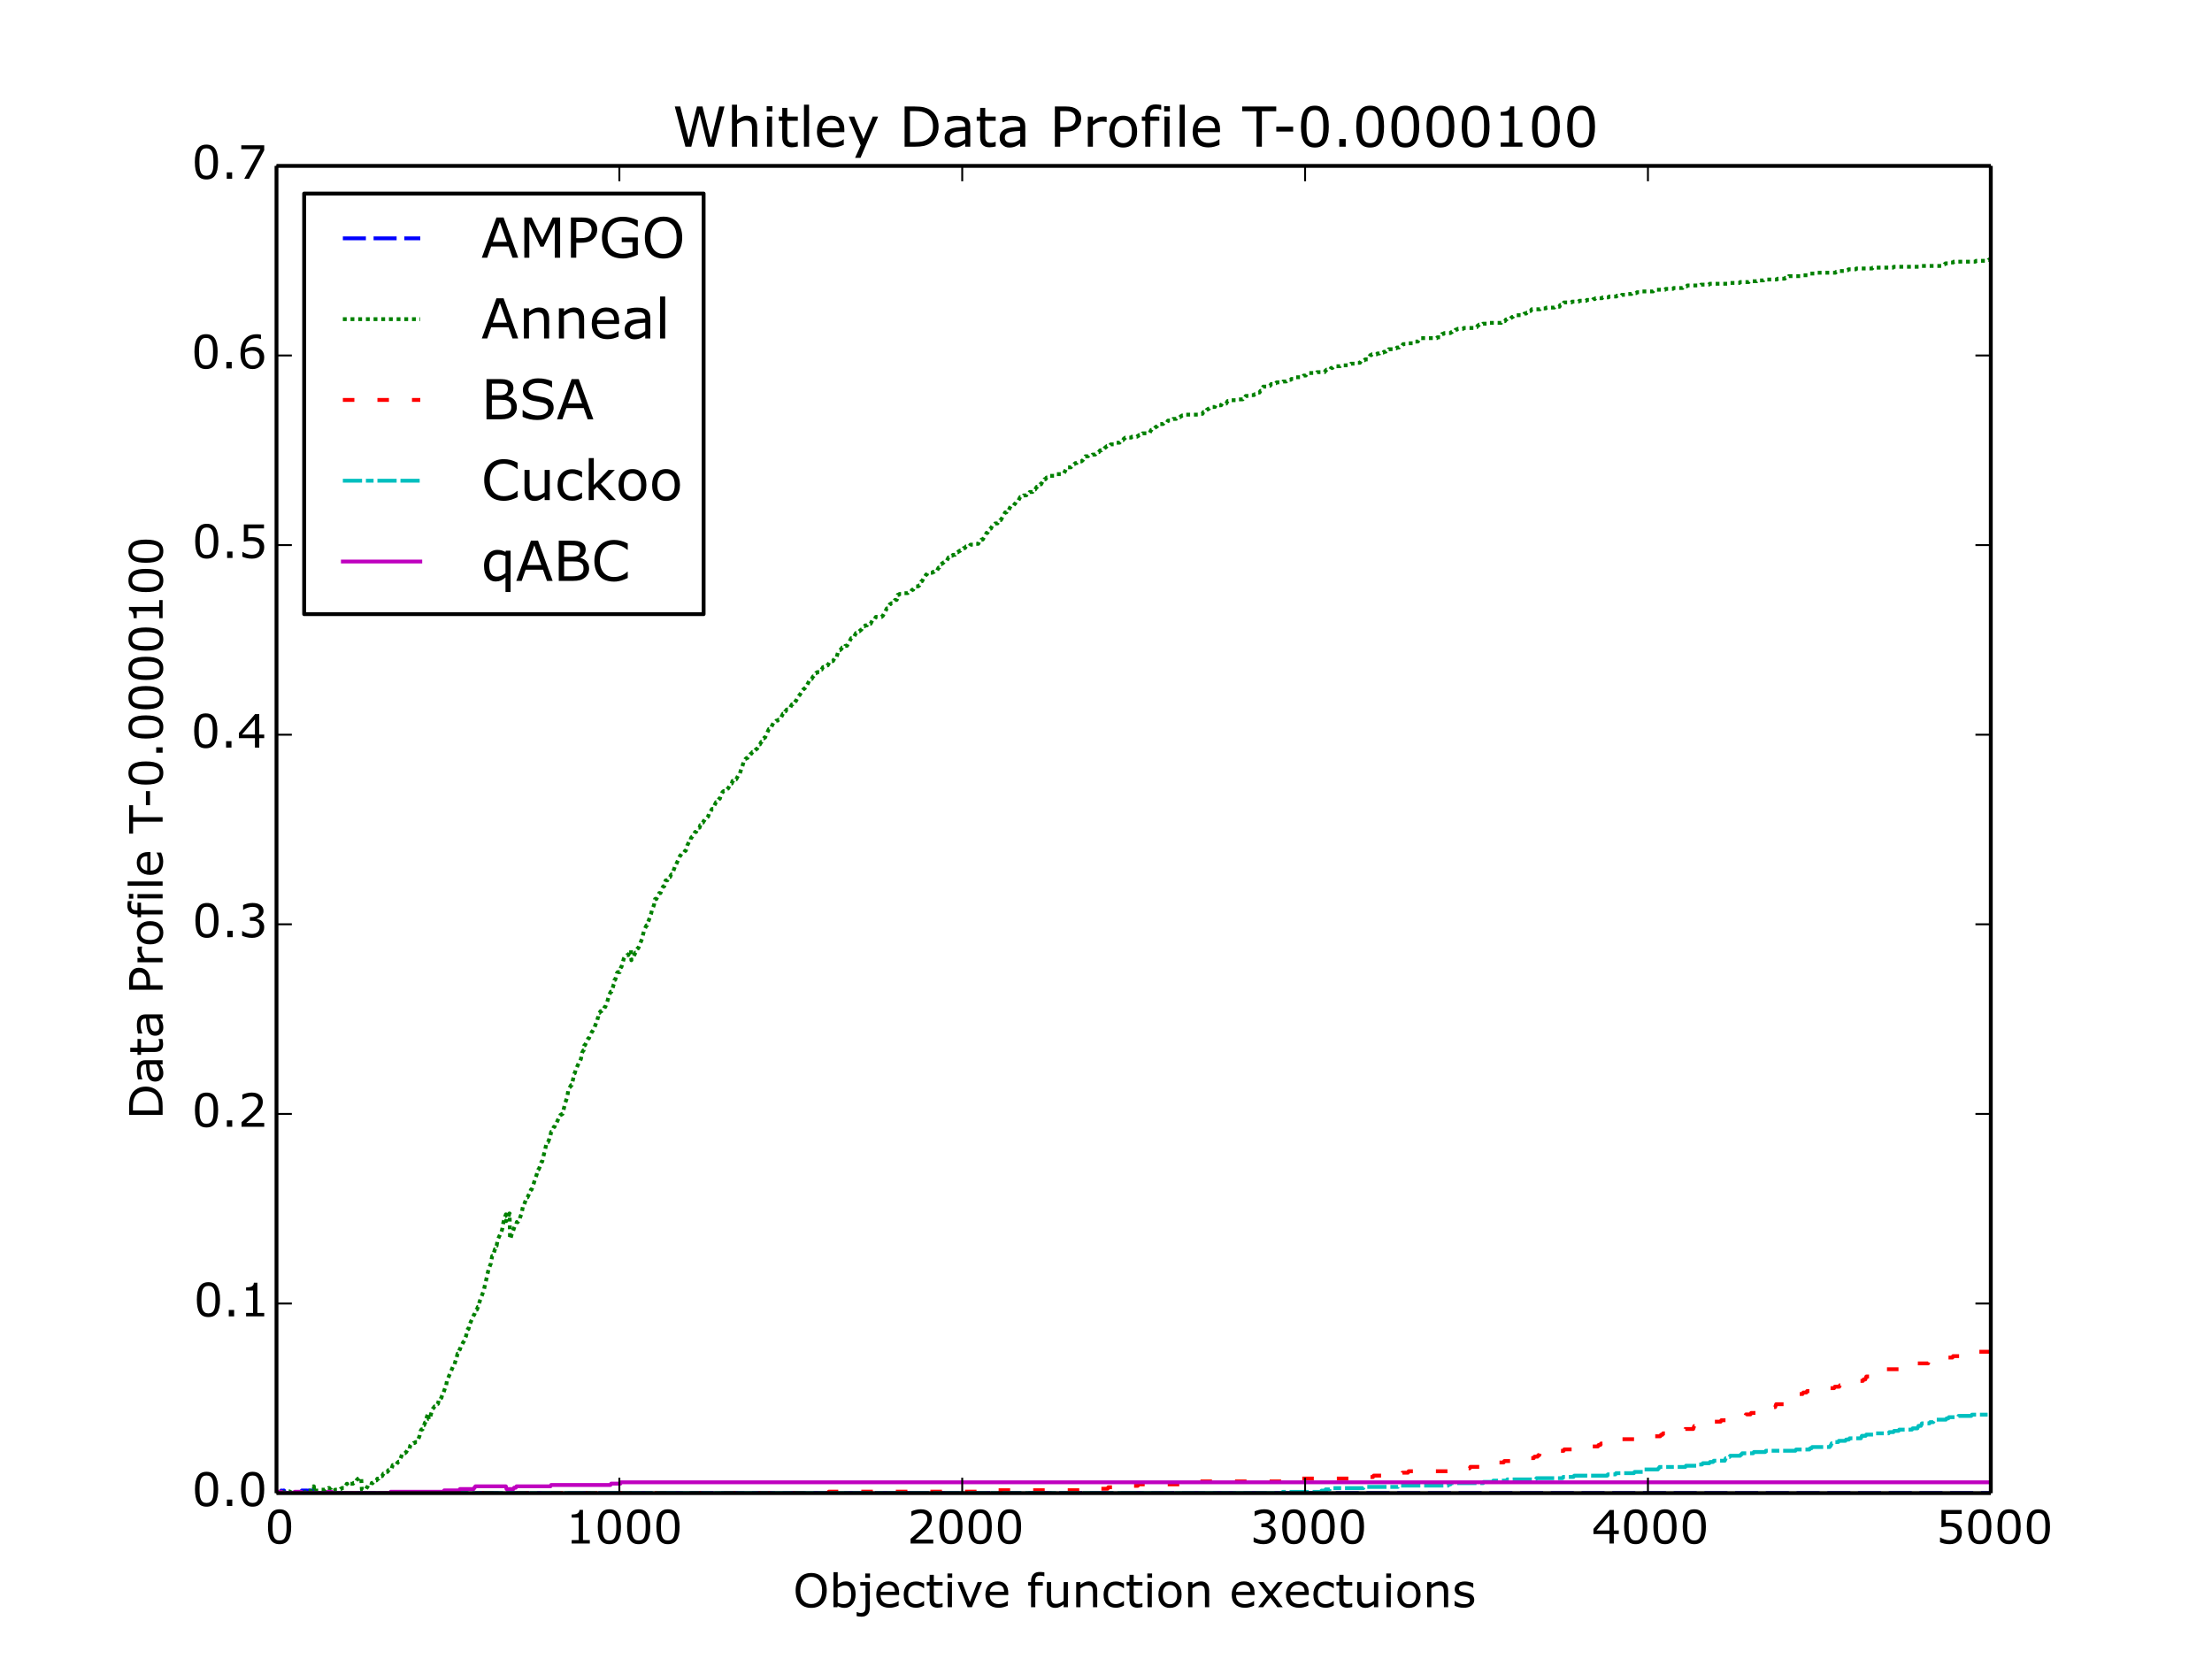 <?xml version="1.0" encoding="utf-8" standalone="no"?>
<!DOCTYPE svg PUBLIC "-//W3C//DTD SVG 1.1//EN"
  "http://www.w3.org/Graphics/SVG/1.1/DTD/svg11.dtd">
<!-- Created with matplotlib (http://matplotlib.org/) -->
<svg height="432pt" version="1.1" viewBox="0 0 576 432" width="576pt" xmlns="http://www.w3.org/2000/svg" xmlns:xlink="http://www.w3.org/1999/xlink">
 <defs>
  <style type="text/css">
*{stroke-linecap:butt;stroke-linejoin:round;}
  </style>
 </defs>
 <g id="figure_1">
  <g id="patch_1">
   <path d="
M0 432
L576 432
L576 0
L0 0
z
" style="fill:#ffffff;"/>
  </g>
  <g id="axes_1">
   <g id="patch_2">
    <path d="
M72 388.8
L518.4 388.8
L518.4 43.2
L72 43.2
z
" style="fill:#ffffff;"/>
   </g>
   <g id="line2d_1">
    <path clip-path="url(#p7ff5b81e1d)" d="
M72 388.8
L73.071 388.8
L73.25 388.122
L73.428 388.8
L73.607 388.8
L73.786 388.122
L73.964 388.122
L74.143 388.8
L78.428 388.8
L78.607 388.122
L79.857 388.122
L80.035 388.8
L80.214 388.122
L81.464 388.122
L81.642 388.8
L518.311 388.8
L518.311 388.8" style="fill:none;stroke:#0000ff;stroke-dasharray:6,2;stroke-dashoffset:0.0;"/>
   </g>
   <g id="line2d_2">
    <path clip-path="url(#p7ff5b81e1d)" d="
M72 388.579
L72.089 388.8
L72.179 388.8
L72.446 388.8
L72.625 388.579
L72.714 388.579
L72.893 388.8
L72.982 388.8
L73.071 388.579
L73.25 388.8
L73.428 388.579
L74.857 388.579
L75.035 388.357
L75.393 388.357
L75.571 388.579
L79.678 388.579
L79.946 388.136
L80.035 388.136
L80.214 388.579
L80.66 388.579
L81.107 387.694
L81.285 387.694
L81.464 387.251
L81.642 387.03
L81.731 387.03
L81.821 388.579
L81.91 388.357
L82.089 388.357
L82.267 388.136
L83.16 388.136
L83.339 387.915
L84.588 387.915
L84.767 387.694
L85.392 387.694
L85.571 387.472
L85.749 387.472
L85.928 387.915
L86.195 387.915
L86.374 388.357
L86.553 388.136
L87.088 388.136
L87.267 387.915
L88.517 387.915
L88.695 387.694
L88.874 387.694
L89.052 387.472
L89.767 387.472
L90.302 386.366
L90.392 386.366
L90.57 386.808
L90.838 386.808
L91.106 386.366
L91.909 386.366
L92.088 386.144
L92.534 386.144
L92.981 385.259
L93.07 385.259
L93.249 385.038
L93.338 385.038
L93.516 384.817
L94.052 384.817
L94.231 387.915
L95.213 387.915
L95.57 387.251
L95.659 387.251
L95.838 386.808
L96.641 386.808
L96.82 386.144
L97.088 386.144
L97.266 385.923
L97.445 385.923
L97.713 385.481
L98.07 385.481
L98.248 385.038
L98.605 385.038
L98.873 384.595
L99.052 384.595
L99.23 384.374
L99.498 384.374
L99.855 383.71
L99.945 383.71
L100.212 383.268
L100.927 383.268
L101.105 382.825
L101.284 382.825
L101.552 382.382
L101.998 382.382
L102.266 381.497
L103.159 381.497
L103.516 380.833
L103.605 380.833
L103.784 380.612
L103.962 380.612
L104.498 379.284
L104.676 378.62
L104.855 378.399
L105.48 378.399
L105.659 378.178
L105.748 378.178
L106.105 377.514
L106.551 377.514
L106.641 377.293
L106.819 376.407
L107.087 375.965
L107.533 375.965
L107.712 375.743
L107.98 375.743
L108.158 375.522
L108.605 375.522
L109.23 373.973
L109.498 372.645
L109.765 372.203
L110.033 372.203
L110.212 371.76
L110.39 371.096
L110.48 371.096
L110.658 370.432
L110.748 370.432
L111.105 369.105
L111.462 367.998
L111.64 369.547
L111.908 369.547
L111.997 369.326
L112.176 368.441
L112.533 367.113
L112.801 366.67
L112.89 366.67
L113.158 366.228
L113.604 366.228
L113.962 365.564
L114.051 365.564
L114.229 364.679
L114.676 364.679
L114.854 364.015
L114.944 364.015
L115.122 363.351
L115.301 362.908
L115.39 362.908
L115.926 361.359
L116.104 360.695
L116.194 360.695
L116.372 359.589
L118.158 355.384
L118.336 355.384
L118.693 354.056
L118.783 354.056
L119.14 352.507
L119.408 352.507
L119.676 351.401
L119.765 351.401
L119.943 350.737
L120.033 350.737
L120.658 349.409
L120.747 349.409
L121.372 347.86
L121.64 346.532
L121.818 346.09
L121.997 346.09
L122.265 344.762
L122.354 344.762
L123.425 342.328
L123.515 342.328
L123.782 341.442
L124.05 341
L124.229 341
L124.407 340.336
L124.497 340.336
L124.675 339.672
L124.943 338.787
L126.014 335.91
L126.282 334.582
L126.461 333.918
L127.354 329.935
L127.443 329.935
L127.621 329.492
L127.8 329.05
L128.157 327.058
L128.336 327.058
L128.693 325.952
L128.871 325.288
L128.961 325.288
L129.228 324.402
L129.318 324.402
L129.586 322.853
L130.3 321.304
L130.389 321.304
L130.746 320.198
L131.103 318.206
L131.371 317.321
L131.55 316.657
L131.639 316.657
L131.728 316.214
L131.818 317.985
L132.085 317.1
L132.353 317.1
L132.621 315.993
L132.71 315.993
L132.8 322.632
L132.889 322.411
L132.978 322.411
L133.335 321.083
L133.425 321.083
L133.871 319.755
L134.05 319.313
L134.317 318.87
L134.407 318.87
L134.585 318.206
L134.853 318.206
L135.121 317.764
L135.3 317.764
L135.478 316.878
L135.835 315.993
L136.192 314.002
L136.371 314.002
L136.996 312.231
L137.174 311.789
L137.353 311.789
L137.889 310.682
L137.978 310.682
L138.246 309.797
L138.424 309.797
L138.96 308.248
L139.228 307.363
L139.764 305.814
L139.942 305.15
L140.031 305.15
L140.21 304.486
L140.299 304.486
L140.478 304.043
L140.835 302.937
L141.013 302.494
L141.192 302.494
L141.906 299.396
L141.996 299.175
L142.263 297.847
L142.531 297.404
L142.71 297.404
L142.978 296.74
L143.156 296.076
L143.245 296.076
L143.513 294.749
L143.603 294.749
L144.228 293.421
L144.406 293.421
L144.585 292.757
L144.763 292.757
L145.656 290.765
L145.745 290.765
L145.924 290.323
L146.102 290.323
L146.281 290.101
L146.46 290.101
L146.638 289.438
L147.174 287.225
L147.709 285.675
L147.977 283.905
L148.424 283.02
L148.513 283.02
L148.692 282.577
L148.87 282.577
L149.584 279.479
L149.674 279.479
L150.031 278.151
L150.12 278.151
L150.299 277.709
L151.013 276.16
L151.102 276.16
L151.281 275.717
L151.548 274.168
L151.906 273.504
L151.995 273.504
L152.173 272.176
L152.352 272.176
L152.531 271.734
L153.156 270.406
L153.334 270.406
L154.138 268.636
L154.227 268.636
L154.584 267.972
L154.673 267.972
L155.209 266.423
L155.388 265.98
L155.477 265.98
L155.655 265.095
L155.745 264.874
L155.923 263.767
L156.102 263.767
L156.37 263.324
L156.637 263.324
L156.816 263.103
L156.995 263.103
L157.173 262.882
L157.262 262.882
L157.441 262.218
L157.62 262.218
L158.244 260.448
L158.602 259.12
L159.048 258.235
L159.227 258.235
L159.584 257.128
L159.762 256.464
L159.852 256.243
L160.03 255.136
L160.209 255.136
L160.655 253.366
L160.834 253.145
L161.369 253.145
L161.548 252.481
L161.726 251.817
L161.816 251.817
L162.084 250.932
L162.441 249.604
L162.708 249.161
L162.798 249.161
L162.976 248.94
L163.066 248.94
L163.244 248.719
L163.601 248.719
L164.226 247.391
L164.316 247.391
L164.405 250.047
L164.494 249.825
L164.673 249.825
L164.851 249.383
L165.476 248.055
L165.565 248.055
L165.833 247.17
L166.012 246.948
L166.19 246.948
L167.262 244.293
L167.53 242.965
L167.619 242.744
L167.797 242.08
L168.333 240.973
L168.512 240.973
L168.78 240.088
L169.494 238.097
L169.851 236.769
L170.297 235.662
L170.565 234.113
L170.922 234.113
L171.636 232.564
L171.994 232.564
L172.261 231.679
L172.44 231.236
L172.708 230.794
L172.976 230.794
L173.333 229.245
L173.779 229.245
L173.958 228.802
L174.136 228.802
L174.404 228.359
L174.493 228.359
L174.672 227.917
L174.851 227.696
L175.029 227.696
L175.654 225.925
L175.922 225.04
L176.1 225.04
L177.083 222.827
L177.172 222.827
L177.529 222.163
L177.797 222.163
L177.975 221.942
L178.154 221.942
L178.422 221.499
L178.6 221.499
L178.957 220.171
L179.493 219.065
L179.761 219.065
L179.94 218.18
L180.118 217.958
L180.207 217.958
L180.564 217.295
L180.654 217.295
L181.011 216.631
L181.279 216.631
L181.457 216.188
L181.814 215.524
L182.172 215.524
L182.35 214.86
L182.439 214.86
L182.796 214.196
L183.064 214.196
L183.243 213.754
L183.332 213.754
L183.689 213.09
L183.868 213.09
L184.046 212.869
L184.136 212.869
L184.314 212.647
L184.404 212.647
L184.582 211.983
L184.761 211.541
L184.939 211.541
L185.386 210.656
L185.743 210.656
L185.832 210.434
L186.011 209.77
L186.457 208.885
L186.636 208.885
L186.814 208.443
L186.993 208.443
L187.26 208
L187.439 208
L187.707 207.115
L188.153 206.23
L188.243 206.23
L188.421 206.008
L188.957 206.008
L189.135 205.566
L189.314 205.566
L189.492 205.345
L189.582 205.345
L189.939 204.681
L190.028 204.681
L190.207 204.238
L190.385 204.017
L190.564 204.017
L190.742 203.353
L190.921 203.353
L191.1 202.91
L191.724 202.91
L192.171 202.025
L192.26 202.025
L192.528 201.582
L192.617 201.582
L192.885 200.697
L193.153 199.812
L193.242 199.812
L193.421 199.148
L193.599 198.484
L193.689 198.484
L194.135 197.599
L194.224 197.599
L194.403 197.378
L194.671 197.378
L194.849 196.935
L195.028 196.714
L195.206 196.714
L195.474 196.271
L195.653 196.271
L195.921 195.829
L196.456 195.829
L196.635 195.386
L196.813 195.165
L196.903 195.165
L197.081 194.944
L197.171 194.944
L197.706 193.837
L197.885 193.837
L198.242 193.173
L198.331 193.173
L198.778 192.288
L198.867 192.288
L199.045 192.067
L199.224 192.067
L200.206 189.854
L200.385 189.854
L200.563 189.632
L200.742 189.632
L200.92 189.19
L201.456 188.083
L201.635 188.083
L201.813 187.862
L201.992 187.862
L202.17 187.641
L202.527 187.641
L202.706 187.419
L202.884 187.419
L203.152 186.977
L203.331 186.977
L203.867 185.87
L204.313 185.87
L204.492 185.206
L204.581 185.206
L204.849 184.764
L205.384 184.764
L205.652 184.321
L205.741 184.321
L206.188 183.436
L206.366 183.436
L206.545 182.994
L206.902 182.994
L207.17 182.551
L207.259 182.551
L207.795 181.444
L207.884 181.444
L208.152 181.002
L208.241 181.002
L208.598 180.338
L208.688 180.338
L208.866 179.895
L208.956 179.895
L209.223 179.453
L209.313 179.453
L209.491 179.231
L209.58 179.231
L209.848 178.789
L210.027 178.789
L210.205 178.346
L210.83 177.018
L211.009 177.018
L211.188 176.797
L211.366 176.797
L211.723 176.133
L211.812 176.133
L212.17 175.469
L212.259 175.469
L212.437 175.248
L212.616 175.248
L212.795 175.027
L213.33 175.027
L213.687 174.363
L213.955 174.363
L214.312 173.699
L214.848 173.699
L215.027 173.478
L215.205 173.478
L215.384 173.256
L215.562 173.256
L216.098 172.15
L216.901 172.15
L217.259 171.486
L217.526 171.486
L217.705 171.043
L217.884 171.043
L218.241 169.716
L218.508 169.273
L218.776 169.273
L218.955 169.052
L219.044 169.052
L219.312 168.609
L219.937 168.609
L220.116 168.167
L220.562 168.167
L221.008 167.281
L221.098 167.281
L221.633 166.175
L222.08 166.175
L222.258 165.954
L222.348 165.954
L222.883 164.847
L222.972 164.847
L223.151 164.626
L223.24 164.626
L223.419 164.405
L223.776 164.405
L223.955 164.183
L224.044 164.183
L224.222 163.962
L224.312 163.962
L224.758 163.077
L225.115 163.077
L225.294 162.855
L225.74 162.855
L225.919 162.413
L226.722 162.413
L227.258 161.306
L227.704 161.306
L228.061 160.642
L229.579 160.642
L229.758 160.421
L229.847 160.421
L230.204 159.757
L230.293 159.757
L230.918 158.43
L231.186 158.43
L231.722 157.323
L231.9 157.323
L232.079 157.102
L232.525 157.102
L232.704 156.659
L232.793 156.659
L233.061 156.217
L233.508 156.217
L233.775 154.889
L234.043 154.889
L234.222 154.667
L235.293 154.667
L235.472 154.446
L236.364 154.446
L236.543 154.225
L236.989 154.225
L237.168 154.004
L237.257 154.004
L237.525 153.561
L237.793 153.561
L238.15 152.897
L238.329 152.897
L238.507 152.676
L239.132 152.676
L239.311 152.454
L239.4 152.454
L239.936 151.348
L240.114 151.348
L240.739 150.02
L240.918 150.02
L241.186 149.578
L241.364 149.578
L241.543 149.135
L242.793 149.135
L242.971 148.914
L243.239 148.914
L243.418 148.692
L243.953 148.692
L244.4 147.807
L244.578 147.807
L245.025 146.922
L245.114 146.922
L245.292 146.701
L245.471 146.701
L245.65 146.479
L245.739 146.479
L245.917 146.258
L246.275 146.258
L246.453 146.037
L246.542 146.037
L246.989 145.152
L247.167 145.152
L247.346 144.709
L247.971 144.709
L248.149 144.488
L248.685 144.488
L248.953 144.045
L249.042 144.045
L249.221 143.824
L249.399 143.824
L249.578 143.603
L249.756 143.603
L249.935 143.381
L250.114 143.381
L250.292 143.16
L250.381 143.16
L250.56 142.939
L250.739 142.939
L250.917 142.717
L251.274 142.717
L251.542 142.275
L252.435 142.275
L252.703 141.832
L253.685 141.832
L253.863 141.611
L254.756 141.611
L254.935 141.168
L255.113 141.168
L255.292 140.947
L255.381 140.947
L255.56 140.504
L255.917 140.504
L256.274 139.841
L256.363 139.841
L256.899 138.734
L257.167 138.734
L257.345 138.291
L257.613 137.849
L257.702 137.849
L257.881 137.628
L258.06 137.628
L258.238 137.185
L258.506 136.742
L258.595 136.742
L258.774 136.521
L258.952 136.521
L259.131 136.3
L259.756 136.3
L260.024 135.857
L260.292 135.857
L260.47 135.415
L260.649 135.415
L261.095 134.529
L261.184 134.529
L261.72 133.423
L262.077 133.423
L262.256 132.759
L262.702 132.759
L263.238 131.653
L263.952 131.653
L264.22 131.21
L264.309 131.21
L264.666 130.546
L264.845 130.546
L265.023 130.325
L265.202 130.325
L265.648 129.44
L265.827 129.44
L266.005 129.218
L266.363 129.218
L266.541 128.997
L267.255 128.997
L267.434 128.554
L267.88 128.554
L268.148 128.112
L268.862 128.112
L269.22 127.448
L269.577 127.448
L269.934 126.784
L270.112 126.784
L270.38 126.341
L270.648 126.341
L270.827 126.12
L271.094 126.12
L271.541 125.235
L271.809 125.235
L271.987 124.792
L272.255 124.792
L272.523 124.35
L273.148 124.35
L273.416 123.907
L274.844 123.907
L275.112 123.465
L276.54 123.465
L276.719 123.243
L277.076 123.243
L277.79 121.694
L278.862 121.694
L279.04 121.473
L279.219 121.473
L279.487 121.03
L279.576 121.03
L279.755 120.809
L279.844 120.809
L280.022 120.588
L280.38 120.588
L280.558 120.366
L280.647 120.366
L280.826 120.145
L281.629 120.145
L281.808 119.924
L281.897 119.924
L282.254 119.26
L282.344 119.26
L282.612 118.817
L283.326 118.817
L283.504 118.596
L284.308 118.596
L284.486 118.375
L285.201 118.375
L285.379 118.153
L285.647 118.153
L285.826 117.932
L285.915 117.932
L286.093 117.711
L286.183 117.711
L286.451 117.268
L286.808 117.268
L286.986 117.047
L287.433 117.047
L287.7 116.604
L287.79 116.604
L287.968 116.383
L288.058 116.383
L288.236 116.162
L288.95 116.162
L289.218 115.719
L290.022 115.719
L290.2 115.498
L290.468 115.498
L290.647 115.277
L291.54 115.277
L291.718 115.055
L291.986 115.055
L292.254 114.613
L292.432 114.613
L292.7 114.17
L292.879 114.17
L293.057 113.949
L294.575 113.949
L294.754 113.727
L296.093 113.727
L296.271 113.506
L296.45 113.506
L296.628 113.285
L297.253 113.285
L297.521 112.842
L299.307 112.842
L299.753 111.957
L299.843 111.957
L300.11 111.514
L300.646 111.514
L300.825 111.293
L300.914 111.293
L301.092 111.072
L301.271 111.072
L301.539 110.629
L301.807 110.629
L301.985 110.408
L302.878 110.408
L303.057 110.187
L303.771 110.187
L304.128 109.523
L304.664 109.523
L304.842 109.302
L305.289 109.302
L305.467 109.08
L306.271 109.08
L306.449 108.859
L306.539 108.859
L306.717 108.638
L307.253 108.638
L307.431 108.416
L307.61 108.416
L307.788 108.195
L308.413 108.195
L308.592 107.974
L312.252 107.974
L312.431 107.752
L313.145 107.752
L313.324 107.31
L313.949 107.31
L314.306 106.646
L314.484 106.646
L314.663 106.425
L314.842 106.425
L315.02 106.203
L315.467 106.203
L315.645 105.982
L316.359 105.982
L316.538 105.539
L317.966 105.539
L318.234 105.097
L319.306 105.097
L319.663 104.433
L320.109 104.433
L320.288 104.212
L322.073 104.212
L322.252 103.99
L323.591 103.99
L323.77 103.548
L324.127 103.548
L324.395 103.105
L325.555 103.105
L325.734 102.884
L326.537 102.884
L326.716 102.663
L326.894 102.663
L327.073 102.441
L327.162 102.441
L327.341 102.22
L327.966 102.22
L328.234 101.777
L328.412 101.777
L328.948 100.671
L330.198 100.671
L330.376 100.45
L330.733 100.45
L331.001 100.007
L331.626 100.007
L331.805 99.786
L332.251 99.786
L332.43 99.564
L333.948 99.564
L334.126 99.343
L334.93 99.343
L335.108 99.122
L335.644 99.122
L335.822 98.9
L336.09 98.9
L336.269 98.679
L336.804 98.679
L336.983 98.458
L337.072 98.458
L337.251 98.237
L339.036 98.237
L339.215 98.015
L339.304 98.015
L339.483 97.794
L340.019 97.794
L340.286 97.352
L340.465 97.352
L340.644 97.13
L342.786 97.13
L342.965 96.909
L344.929 96.909
L345.197 96.466
L345.286 96.466
L345.465 96.245
L346.357 96.245
L346.625 95.802
L346.982 95.802
L347.161 95.581
L347.25 95.581
L347.429 95.36
L348.947 95.36
L349.125 95.138
L351.179 95.138
L351.357 94.917
L351.625 94.917
L351.804 94.696
L352.964 94.696
L353.143 94.475
L354.125 94.475
L354.393 94.032
L354.482 94.032
L354.66 93.811
L355.285 93.811
L355.464 93.589
L356.268 93.589
L356.803 92.483
L357.071 92.483
L357.25 92.262
L358.5 92.262
L358.678 92.04
L359.214 92.04
L359.392 91.819
L360.196 91.819
L360.374 91.598
L360.821 91.598
L360.999 91.376
L361.446 91.376
L361.624 90.934
L363.142 90.934
L363.321 90.713
L363.588 90.713
L363.767 90.491
L364.303 90.491
L364.481 90.27
L364.838 90.27
L365.017 90.049
L365.106 90.049
L365.374 89.606
L366.267 89.606
L366.445 89.385
L368.052 89.385
L368.32 88.942
L369.213 88.942
L369.481 88.5
L369.749 88.5
L370.017 88.057
L374.124 88.057
L374.302 87.836
L375.106 87.836
L375.552 86.951
L375.909 86.951
L376.088 86.729
L377.695 86.729
L377.873 86.508
L378.052 86.508
L378.23 86.287
L378.766 86.287
L379.034 85.844
L379.391 85.844
L379.57 85.623
L380.998 85.623
L381.177 85.401
L384.123 85.401
L384.301 85.18
L384.569 85.18
L384.837 84.737
L385.016 84.737
L385.194 84.516
L385.998 84.516
L386.176 84.295
L387.158 84.295
L387.337 84.074
L390.908 84.074
L391.176 83.631
L391.89 83.631
L392.158 83.188
L392.337 83.188
L392.515 82.967
L393.319 82.967
L393.497 82.746
L393.587 82.746
L393.765 82.525
L393.944 82.525
L394.122 82.303
L394.479 82.303
L394.658 82.082
L396.444 82.082
L396.622 81.861
L396.801 81.861
L396.979 81.639
L397.426 81.639
L397.604 81.418
L397.961 81.418
L398.14 80.975
L398.586 80.975
L398.854 80.533
L400.997 80.533
L401.175 80.312
L402.515 80.312
L402.693 80.09
L404.747 80.09
L404.925 79.869
L406.086 79.869
L406.264 79.426
L406.621 79.426
L406.8 79.205
L407.068 79.205
L407.246 78.763
L409.211 78.763
L409.389 78.541
L411.085 78.541
L411.264 78.32
L413.05 78.32
L413.228 78.099
L414.746 78.099
L414.924 77.877
L415.282 77.877
L415.46 77.656
L417.156 77.656
L417.335 77.435
L418.853 77.435
L419.031 77.213
L420.906 77.213
L421.085 76.992
L422.156 76.992
L422.335 76.771
L423.317 76.771
L423.495 76.549
L424.835 76.549
L425.013 76.328
L426.084 76.328
L426.263 76.107
L427.334 76.107
L427.513 75.886
L430.459 75.886
L430.638 75.664
L431.173 75.664
L431.352 75.443
L433.584 75.443
L433.763 75.222
L435.637 75.222
L435.816 75
L438.137 75
L438.316 74.779
L438.405 74.779
L438.584 74.558
L439.209 74.558
L439.387 74.337
L442.78 74.337
L442.958 74.115
L445.012 74.115
L445.19 73.894
L449.833 73.894
L450.012 73.673
L452.958 73.673
L453.136 73.451
L455.368 73.451
L455.547 73.23
L457.422 73.23
L457.6 73.009
L459.207 73.009
L459.386 72.787
L462.689 72.787
L462.868 72.566
L464.743 72.566
L464.921 72.345
L465.546 72.345
L465.814 71.902
L469.296 71.902
L469.475 71.681
L470.903 71.681
L471.082 71.46
L471.171 71.46
L471.349 71.238
L472.599 71.238
L472.778 71.017
L477.956 71.017
L478.135 70.796
L478.849 70.796
L479.028 70.575
L480.367 70.575
L480.545 70.353
L481.17 70.353
L481.349 70.132
L483.224 70.132
L483.402 69.911
L487.509 69.911
L487.688 69.689
L492.955 69.689
L493.134 69.468
L499.74 69.468
L499.919 69.247
L505.633 69.247
L505.812 69.025
L506.169 69.025
L506.347 68.804
L506.436 68.804
L506.615 68.583
L507.776 68.583
L507.954 68.362
L508.579 68.362
L508.758 68.14
L514.382 68.14
L514.561 67.919
L517.596 67.919
L517.775 67.698
L517.954 67.698
L518.132 67.476
L518.311 67.476
L518.311 67.476" style="fill:none;stroke:#008000;stroke-dasharray:1,1;stroke-dashoffset:0.0;"/>
   </g>
   <g id="line2d_3">
    <path clip-path="url(#p7ff5b81e1d)" d="
M72 388.8
L72.714 388.8
L72.893 388.421
L72.982 388.421
L73.161 388.8
L215.652 388.8
L215.83 388.421
L256.274 388.421
L256.452 388.041
L283.772 388.041
L283.951 387.662
L288.415 387.662
L288.593 387.282
L292.968 387.282
L293.147 386.903
L296.271 386.903
L296.45 386.523
L309.217 386.523
L309.396 386.144
L310.735 386.144
L310.913 385.764
L334.305 385.764
L334.483 385.385
L336.447 385.385
L336.626 385.005
L354.393 385.005
L354.571 384.626
L357.517 384.626
L357.696 384.246
L360.553 384.246
L360.732 383.867
L365.017 383.867
L365.196 383.487
L366.624 383.487
L366.803 383.108
L379.57 383.108
L379.748 382.728
L379.927 382.728
L380.105 382.349
L382.694 382.349
L382.873 381.969
L385.373 381.969
L385.551 381.59
L386.623 381.59
L386.801 381.21
L389.39 381.21
L389.569 380.831
L391.533 380.831
L391.712 380.451
L393.319 380.451
L393.497 380.072
L397.604 380.072
L397.783 379.692
L399.39 379.692
L399.568 379.313
L400.372 379.313
L400.55 378.933
L400.818 378.933
L401.086 378.174
L405.639 378.174
L405.818 377.795
L407.157 377.795
L407.336 377.415
L412.692 377.415
L412.871 377.036
L413.228 377.036
L413.407 376.656
L416.085 376.656
L416.264 376.277
L416.71 376.277
L416.889 375.897
L418.049 375.897
L418.317 375.138
L421.442 375.138
L421.62 374.759
L427.424 374.759
L427.602 374.379
L429.031 374.379
L429.209 374
L432.334 374
L432.513 373.62
L432.87 373.62
L433.048 373.241
L435.905 373.241
L436.084 372.861
L437.244 372.861
L437.423 372.482
L438.673 372.482
L438.852 372.103
L440.905 372.103
L441.173 371.344
L443.137 371.344
L443.316 370.964
L444.565 370.964
L444.744 370.585
L445.28 370.585
L445.458 370.205
L448.047 370.205
L448.226 369.826
L450.994 369.826
L451.172 369.446
L453.047 369.446
L453.226 369.067
L453.761 369.067
L453.94 368.687
L454.476 368.687
L454.654 368.308
L455.815 368.308
L455.993 367.928
L457.6 367.928
L457.779 367.169
L459.743 367.169
L460.011 366.41
L462.243 366.41
L462.511 365.651
L464.475 365.651
L464.653 365.272
L465.546 365.272
L465.725 364.892
L466.439 364.892
L466.618 364.513
L466.975 364.513
L467.153 364.133
L467.778 364.133
L468.135 362.995
L469.385 362.995
L469.564 362.615
L470.367 362.615
L470.546 362.236
L471.707 362.236
L471.885 361.856
L472.867 361.856
L473.046 361.477
L477.599 361.477
L477.778 361.097
L478.938 361.097
L479.117 360.718
L480.456 360.718
L480.635 360.338
L481.527 360.338
L481.706 359.959
L482.331 359.959
L482.509 359.579
L485.099 359.579
L485.277 359.2
L485.724 359.2
L485.991 358.441
L489.027 358.441
L489.205 358.061
L489.295 358.061
L489.473 357.682
L490.545 357.682
L490.723 357.302
L491.17 357.302
L491.348 356.543
L494.652 356.543
L494.83 356.164
L494.919 356.164
L495.098 355.785
L496.437 355.785
L496.616 355.405
L498.133 355.405
L498.312 355.026
L502.062 355.026
L502.24 354.646
L504.651 354.646
L504.919 353.887
L507.151 353.887
L507.329 353.508
L508.401 353.508
L508.579 353.128
L510.99 353.128
L511.168 352.749
L511.436 352.749
L511.615 352.369
L512.15 352.369
L512.329 351.99
L518.311 351.99
L518.311 351.99" style="fill:none;stroke:#ff0000;stroke-dasharray:3,6;stroke-dashoffset:0.0;"/>
   </g>
   <g id="line2d_4">
    <path clip-path="url(#p7ff5b81e1d)" d="
M72 388.8
L333.858 388.8
L334.037 388.476
L343.947 388.476
L344.125 388.152
L345.018 388.152
L345.197 387.827
L346.268 387.827
L346.447 387.503
L355.018 387.503
L355.196 387.179
L364.035 387.179
L364.213 386.855
L377.07 386.855
L377.248 386.531
L377.695 386.531
L377.873 386.207
L386.176 386.207
L386.355 385.882
L388.676 385.882
L388.855 385.558
L392.337 385.558
L392.515 385.234
L399.925 385.234
L400.104 384.91
L406.889 384.91
L407.068 384.586
L409.746 384.586
L409.925 384.262
L418.496 384.262
L418.674 383.937
L420.638 383.937
L420.817 383.613
L425.46 383.613
L425.638 383.289
L427.87 383.289
L428.049 382.641
L431.709 382.641
L431.888 382.317
L431.977 382.317
L432.156 381.992
L438.852 381.992
L439.03 381.668
L442.155 381.668
L442.333 381.344
L443.226 381.344
L443.405 381.02
L445.101 381.02
L445.28 380.696
L446.083 380.696
L446.262 380.372
L449.119 380.372
L449.387 379.723
L450.012 379.723
L450.19 379.399
L450.369 379.399
L450.547 379.075
L453.136 379.075
L453.315 378.751
L453.493 378.751
L453.672 378.426
L456.529 378.426
L456.708 378.102
L459.654 378.102
L459.832 377.778
L467.51 377.778
L467.689 377.454
L471.171 377.454
L471.349 377.13
L471.707 377.13
L471.885 376.806
L476.438 376.806
L476.617 376.481
L476.706 376.481
L476.974 375.833
L477.153 375.833
L477.331 375.509
L478.67 375.509
L478.849 375.185
L480.545 375.185
L480.724 374.861
L481.438 374.861
L481.617 374.536
L484.563 374.536
L484.831 373.888
L485.813 373.888
L485.991 373.564
L488.045 373.564
L488.223 373.24
L491.795 373.24
L491.973 372.916
L493.044 372.916
L493.223 372.591
L494.384 372.591
L494.562 372.267
L497.866 372.267
L498.044 371.943
L499.294 371.943
L499.562 371.295
L500.187 371.295
L500.455 370.646
L502.419 370.646
L502.597 370.322
L503.401 370.322
L503.58 369.998
L503.669 369.998
L503.847 369.674
L506.704 369.674
L506.883 369.35
L507.329 369.35
L507.508 369.025
L509.829 369.025
L510.008 368.701
L513.311 368.701
L513.49 368.377
L518.043 368.377
L518.221 368.053
L518.311 368.053
L518.311 368.053" style="fill:none;stroke:#00bfbf;stroke-dasharray:5,1,2,1,5,1;stroke-dashoffset:0.0;"/>
   </g>
   <g id="line2d_5">
    <path clip-path="url(#p7ff5b81e1d)" d="
M72 388.8
L72.089 388.448
L72.179 388.448
L72.714 388.448
L72.893 388.8
L73.071 388.8
L73.25 388.448
L73.428 388.8
L76.553 388.8
L76.732 388.448
L78.428 388.448
L78.607 388.8
L85.213 388.8
L85.392 388.448
L85.749 388.448
L85.928 388.8
L86.195 388.8
L86.374 388.448
L86.553 388.8
L101.552 388.8
L101.73 388.448
L115.479 388.448
L115.658 388.096
L119.586 388.096
L119.765 387.744
L123.336 387.744
L123.515 387.391
L123.604 387.391
L123.782 387.039
L131.728 387.039
L131.907 387.744
L133.692 387.744
L133.871 387.391
L134.317 387.391
L134.496 387.039
L143.335 387.039
L143.513 386.687
L158.959 386.687
L159.137 386.335
L161.548 386.335
L161.726 385.983
L518.311 385.983
L518.311 385.983" style="fill:none;stroke:#bf00bf;stroke-linecap:square;"/>
   </g>
   <g id="matplotlib.axis_1">
    <g id="xtick_1">
     <g id="line2d_6">
      <defs>
       <path d="
M0 0
L0 -4" id="mc7db9fdffb" style="stroke:#000000;stroke-width:0.5;"/>
      </defs>
      <g>
       <use style="stroke:#000000;stroke-width:0.5;" x="72.0" xlink:href="#mc7db9fdffb" y="388.8"/>
      </g>
     </g>
     <g id="line2d_7">
      <defs>
       <path d="
M0 0
L0 4" id="m5a7d422ac3" style="stroke:#000000;stroke-width:0.5;"/>
      </defs>
      <g>
       <use style="stroke:#000000;stroke-width:0.5;" x="72.0" xlink:href="#m5a7d422ac3" y="43.2"/>
      </g>
     </g>
     <g id="text_1">
      <!-- 0 -->
      <defs>
       <path d="
M56.984 36.375
Q56.984 16.797 50.859 7.641
Q44.734 -1.516 31.844 -1.516
Q18.75 -1.516 12.719 7.766
Q6.688 17.047 6.688 36.281
Q6.688 55.672 12.781 64.922
Q18.891 74.172 31.844 74.172
Q44.922 74.172 50.953 64.766
Q56.984 55.375 56.984 36.375
M44.141 14.203
Q45.844 18.172 46.453 23.516
Q47.078 28.859 47.078 36.375
Q47.078 43.797 46.453 49.266
Q45.844 54.734 44.094 58.547
Q42.391 62.312 39.422 64.203
Q36.469 66.109 31.844 66.109
Q27.25 66.109 24.234 64.203
Q21.234 62.312 19.484 58.453
Q17.828 54.828 17.219 49.016
Q16.609 43.219 16.609 36.281
Q16.609 28.656 17.141 23.531
Q17.672 18.406 19.438 14.359
Q21.047 10.547 24 8.547
Q26.953 6.547 31.844 6.547
Q36.422 6.547 39.453 8.453
Q42.484 10.359 44.141 14.203" id="Verdana-30"/>
      </defs>
      <g transform="translate(68.982 401.918)scale(0.12 -0.12)">
       <use xlink:href="#Verdana-30"/>
      </g>
     </g>
    </g>
    <g id="xtick_2">
     <g id="line2d_8">
      <g>
       <use style="stroke:#000000;stroke-width:0.5;" x="161.28" xlink:href="#mc7db9fdffb" y="388.8"/>
      </g>
     </g>
     <g id="line2d_9">
      <g>
       <use style="stroke:#000000;stroke-width:0.5;" x="161.28" xlink:href="#m5a7d422ac3" y="43.2"/>
      </g>
     </g>
     <g id="text_2">
      <!-- 1000 -->
      <defs>
       <path d="
M52.938 0
L13.578 0
L13.578 7.422
L28.719 7.422
L28.719 56.156
L13.578 56.156
L13.578 62.797
Q16.656 62.797 20.172 63.297
Q23.688 63.812 25.484 64.797
Q27.734 66.016 29.031 67.891
Q30.328 69.781 30.516 72.953
L38.094 72.953
L38.094 7.422
L52.938 7.422
z
" id="Verdana-31"/>
      </defs>
      <g transform="translate(147.232 401.918)scale(0.12 -0.12)">
       <use xlink:href="#Verdana-31"/>
       <use x="63.574" xlink:href="#Verdana-30"/>
       <use x="127.148" xlink:href="#Verdana-30"/>
       <use x="190.723" xlink:href="#Verdana-30"/>
      </g>
     </g>
    </g>
    <g id="xtick_3">
     <g id="line2d_10">
      <g>
       <use style="stroke:#000000;stroke-width:0.5;" x="250.56" xlink:href="#mc7db9fdffb" y="388.8"/>
      </g>
     </g>
     <g id="line2d_11">
      <g>
       <use style="stroke:#000000;stroke-width:0.5;" x="250.56" xlink:href="#m5a7d422ac3" y="43.2"/>
      </g>
     </g>
     <g id="text_3">
      <!-- 2000 -->
      <defs>
       <path d="
M57.078 0
L7.859 0
L7.859 10.203
Q12.984 14.594 18.141 18.984
Q23.297 23.391 27.734 27.734
Q37.109 36.812 40.578 42.156
Q44.047 47.516 44.047 53.719
Q44.047 59.375 40.312 62.562
Q36.578 65.766 29.891 65.766
Q25.438 65.766 20.266 64.203
Q15.094 62.641 10.156 59.422
L9.672 59.422
L9.672 69.672
Q13.141 71.391 18.922 72.797
Q24.703 74.219 30.125 74.219
Q41.312 74.219 47.656 68.812
Q54 63.422 54 54.203
Q54 50.047 52.953 46.453
Q51.906 42.875 49.859 39.656
Q47.953 36.625 45.391 33.688
Q42.828 30.766 39.156 27.203
Q33.938 22.078 28.359 17.266
Q22.797 12.453 17.969 8.344
L57.078 8.344
z
" id="Verdana-32"/>
      </defs>
      <g transform="translate(236.168 401.918)scale(0.12 -0.12)">
       <use xlink:href="#Verdana-32"/>
       <use x="63.574" xlink:href="#Verdana-30"/>
       <use x="127.148" xlink:href="#Verdana-30"/>
       <use x="190.723" xlink:href="#Verdana-30"/>
      </g>
     </g>
    </g>
    <g id="xtick_4">
     <g id="line2d_12">
      <g>
       <use style="stroke:#000000;stroke-width:0.5;" x="339.84" xlink:href="#mc7db9fdffb" y="388.8"/>
      </g>
     </g>
     <g id="line2d_13">
      <g>
       <use style="stroke:#000000;stroke-width:0.5;" x="339.84" xlink:href="#m5a7d422ac3" y="43.2"/>
      </g>
     </g>
     <g id="text_4">
      <!-- 3000 -->
      <defs>
       <path d="
M50.688 35.016
Q53.031 32.906 54.547 29.734
Q56.062 26.562 56.062 21.531
Q56.062 16.547 54.25 12.391
Q52.438 8.25 49.172 5.172
Q45.516 1.766 40.547 0.125
Q35.594 -1.516 29.688 -1.516
Q23.641 -1.516 17.781 -0.062
Q11.922 1.375 8.156 3.078
L8.156 13.281
L8.891 13.281
Q13.031 10.547 18.641 8.734
Q24.266 6.938 29.5 6.938
Q32.562 6.938 36.031 7.953
Q39.5 8.984 41.656 10.984
Q43.891 13.141 44.984 15.719
Q46.094 18.312 46.094 22.266
Q46.094 26.172 44.844 28.734
Q43.609 31.297 41.406 32.766
Q39.203 34.281 36.078 34.844
Q32.953 35.406 29.344 35.406
L24.953 35.406
L24.953 43.5
L28.375 43.5
Q35.797 43.5 40.203 46.594
Q44.625 49.703 44.625 55.672
Q44.625 58.297 43.5 60.266
Q42.391 62.25 40.375 63.531
Q38.281 64.797 35.891 65.281
Q33.5 65.766 30.469 65.766
Q25.828 65.766 20.594 64.109
Q15.375 62.453 10.75 59.422
L10.25 59.422
L10.25 69.625
Q13.719 71.344 19.5 72.781
Q25.297 74.219 30.719 74.219
Q36.031 74.219 40.078 73.234
Q44.141 72.266 47.406 70.125
Q50.922 67.781 52.734 64.453
Q54.547 61.141 54.547 56.688
Q54.547 50.641 50.266 46.125
Q46 41.609 40.188 40.438
L40.188 39.75
Q42.531 39.359 45.547 38.109
Q48.578 36.859 50.688 35.016" id="Verdana-33"/>
      </defs>
      <g transform="translate(325.466 401.918)scale(0.12 -0.12)">
       <use xlink:href="#Verdana-33"/>
       <use x="63.574" xlink:href="#Verdana-30"/>
       <use x="127.148" xlink:href="#Verdana-30"/>
       <use x="190.723" xlink:href="#Verdana-30"/>
      </g>
     </g>
    </g>
    <g id="xtick_5">
     <g id="line2d_14">
      <g>
       <use style="stroke:#000000;stroke-width:0.5;" x="429.12" xlink:href="#mc7db9fdffb" y="388.8"/>
      </g>
     </g>
     <g id="line2d_15">
      <g>
       <use style="stroke:#000000;stroke-width:0.5;" x="429.12" xlink:href="#m5a7d422ac3" y="43.2"/>
      </g>
     </g>
     <g id="text_5">
      <!-- 4000 -->
      <defs>
       <path d="
M58.734 20.453
L47.953 20.453
L47.953 0
L38.578 0
L38.578 20.453
L3.766 20.453
L3.766 31.688
L38.969 72.703
L47.953 72.703
L47.953 28.266
L58.734 28.266
z

M38.578 28.266
L38.578 61.078
L10.406 28.266
z
" id="Verdana-34"/>
      </defs>
      <g transform="translate(414.483 401.918)scale(0.12 -0.12)">
       <use xlink:href="#Verdana-34"/>
       <use x="63.574" xlink:href="#Verdana-30"/>
       <use x="127.148" xlink:href="#Verdana-30"/>
       <use x="190.723" xlink:href="#Verdana-30"/>
      </g>
     </g>
    </g>
    <g id="xtick_6">
     <g id="line2d_16">
      <g>
       <use style="stroke:#000000;stroke-width:0.5;" x="518.4" xlink:href="#mc7db9fdffb" y="388.8"/>
      </g>
     </g>
     <g id="line2d_17">
      <g>
       <use style="stroke:#000000;stroke-width:0.5;" x="518.4" xlink:href="#m5a7d422ac3" y="43.2"/>
      </g>
     </g>
     <g id="text_6">
      <!-- 5000 -->
      <defs>
       <path d="
M56.5 23.094
Q56.5 18.016 54.641 13.375
Q52.781 8.734 49.562 5.562
Q46.047 2.156 41.188 0.312
Q36.328 -1.516 29.938 -1.516
Q23.969 -1.516 18.453 -0.266
Q12.938 0.984 9.125 2.734
L9.125 13.031
L9.812 13.031
Q13.812 10.5 19.188 8.719
Q24.562 6.938 29.734 6.938
Q33.203 6.938 36.453 7.906
Q39.703 8.891 42.234 11.328
Q44.391 13.422 45.484 16.344
Q46.578 19.281 46.578 23.141
Q46.578 26.906 45.281 29.484
Q44 32.078 41.703 33.641
Q39.156 35.5 35.516 36.25
Q31.891 37.016 27.391 37.016
Q23.094 37.016 19.109 36.422
Q15.141 35.844 12.25 35.25
L12.25 72.703
L56 72.703
L56 64.156
L21.688 64.156
L21.688 44.828
Q23.781 45.016 25.969 45.109
Q28.172 45.219 29.781 45.219
Q35.688 45.219 40.125 44.219
Q44.578 43.219 48.297 40.672
Q52.203 37.984 54.344 33.734
Q56.5 29.5 56.5 23.094" id="Verdana-35"/>
      </defs>
      <g transform="translate(504.084 401.918)scale(0.12 -0.12)">
       <use xlink:href="#Verdana-35"/>
       <use x="63.574" xlink:href="#Verdana-30"/>
       <use x="127.148" xlink:href="#Verdana-30"/>
       <use x="190.723" xlink:href="#Verdana-30"/>
      </g>
     </g>
    </g>
    <g id="text_7">
     <!-- Objective function exectuions -->
     <defs>
      <path d="
M63.969 64.359
Q68.406 59.469 70.766 52.391
Q73.141 45.312 73.141 36.328
Q73.141 27.344 70.719 20.234
Q68.312 13.141 63.969 8.406
Q59.469 3.469 53.344 0.969
Q47.219 -1.516 39.359 -1.516
Q31.688 -1.516 25.406 1.016
Q19.141 3.562 14.75 8.406
Q10.359 13.234 7.984 20.266
Q5.609 27.297 5.609 36.328
Q5.609 45.219 7.953 52.266
Q10.297 59.328 14.797 64.359
Q19.094 69.141 25.469 71.672
Q31.844 74.219 39.359 74.219
Q47.172 74.219 53.391 71.656
Q59.625 69.094 63.969 64.359
M63.094 36.328
Q63.094 50.484 56.734 58.172
Q50.391 65.875 39.406 65.875
Q28.328 65.875 22 58.172
Q15.672 50.484 15.672 36.328
Q15.672 22.016 22.109 14.422
Q28.562 6.844 39.406 6.844
Q50.25 6.844 56.672 14.422
Q63.094 22.016 63.094 36.328" id="Verdana-4f"/>
      <path d="
M48 15.719
Q48 8.25 41.812 3.469
Q35.641 -1.312 24.953 -1.312
Q18.891 -1.312 13.844 0.125
Q8.797 1.562 5.375 3.266
L5.375 13.578
L5.859 13.578
Q10.203 10.297 15.516 8.375
Q20.844 6.453 25.734 6.453
Q31.781 6.453 35.203 8.406
Q38.625 10.359 38.625 14.547
Q38.625 17.781 36.766 19.438
Q34.906 21.094 29.641 22.266
Q27.688 22.703 24.531 23.281
Q21.391 23.875 18.797 24.562
Q11.625 26.469 8.609 30.156
Q5.609 33.844 5.609 39.203
Q5.609 42.578 7 45.547
Q8.406 48.531 11.234 50.875
Q13.969 53.172 18.188 54.516
Q22.406 55.859 27.641 55.859
Q32.516 55.859 37.516 54.656
Q42.531 53.469 45.844 51.766
L45.844 41.938
L45.359 41.938
Q41.844 44.531 36.812 46.312
Q31.781 48.094 26.953 48.094
Q21.922 48.094 18.453 46.156
Q14.984 44.234 14.984 40.438
Q14.984 37.062 17.094 35.359
Q19.141 33.641 23.734 32.562
Q26.266 31.984 29.406 31.391
Q32.562 30.812 34.672 30.328
Q41.062 28.859 44.531 25.297
Q48 21.688 48 15.719" id="Verdana-73"/>
      <path d="
M54.688 26.312
L14.5 26.312
Q14.5 21.297 16.016 17.547
Q17.531 13.812 20.172 11.422
Q22.703 9.078 26.188 7.906
Q29.688 6.734 33.891 6.734
Q39.453 6.734 45.094 8.953
Q50.734 11.188 53.125 13.328
L53.609 13.328
L53.609 3.328
Q48.969 1.375 44.141 0.047
Q39.312 -1.266 33.984 -1.266
Q20.406 -1.266 12.781 6.078
Q5.172 13.422 5.172 26.953
Q5.172 40.328 12.469 48.188
Q19.781 56.062 31.688 56.062
Q42.719 56.062 48.703 49.609
Q54.688 43.172 54.688 31.297
z

M45.75 33.344
Q45.703 40.578 42.109 44.531
Q38.531 48.484 31.203 48.484
Q23.828 48.484 19.453 44.141
Q15.094 39.797 14.5 33.344
z
" id="Verdana-65"/>
      <path d="
M56.203 54.547
L34.125 0
L24.906 0
L2.984 54.547
L12.938 54.547
L29.828 11.141
L46.578 54.547
z
" id="Verdana-76"/>
      <path d="
M49.359 3.422
Q44.781 1.219 40.656 0
Q36.531 -1.219 31.891 -1.219
Q25.984 -1.219 21.047 0.516
Q16.109 2.25 12.594 5.766
Q9.031 9.281 7.078 14.641
Q5.125 20.016 5.125 27.203
Q5.125 40.578 12.469 48.188
Q19.828 55.812 31.891 55.812
Q36.578 55.812 41.094 54.484
Q45.609 53.172 49.359 51.266
L49.359 41.062
L48.875 41.062
Q44.672 44.344 40.203 46.094
Q35.75 47.859 31.5 47.859
Q23.688 47.859 19.172 42.609
Q14.656 37.359 14.656 27.203
Q14.656 17.328 19.062 12.031
Q23.484 6.734 31.5 6.734
Q34.281 6.734 37.156 7.469
Q40.047 8.203 42.328 9.375
Q44.344 10.406 46.094 11.547
Q47.859 12.703 48.875 13.531
L49.359 13.531
z
" id="Verdana-63"/>
      <path d="
M57.031 27.688
Q57.031 20.844 55.094 15.375
Q53.172 9.906 49.906 6.203
Q46.438 2.344 42.281 0.406
Q38.141 -1.516 33.156 -1.516
Q28.516 -1.516 25.047 -0.406
Q21.578 0.688 18.219 2.547
L17.625 0
L9.031 0
L9.031 75.984
L18.219 75.984
L18.219 48.828
Q22.078 52 26.422 54.031
Q30.766 56.062 36.188 56.062
Q45.844 56.062 51.438 48.641
Q57.031 41.219 57.031 27.688
M47.562 27.438
Q47.562 37.203 44.328 42.25
Q41.109 47.312 33.938 47.312
Q29.938 47.312 25.828 45.578
Q21.734 43.844 18.219 41.109
L18.219 9.859
Q22.125 8.109 24.922 7.422
Q27.734 6.734 31.297 6.734
Q38.922 6.734 43.234 11.734
Q47.562 16.75 47.562 27.438" id="Verdana-62"/>
      <path d="
M26.031 63.672
L15.672 63.672
L15.672 73.188
L26.031 73.188
z

M25.438 -1.312
Q25.438 -10.891 20.547 -15.766
Q15.672 -20.656 7.469 -20.656
Q5.516 -20.656 2.312 -20.266
Q-0.875 -19.875 -3.031 -19.281
L-3.031 -10.547
L-2.547 -10.547
Q-1.172 -11.078 1.141 -11.766
Q3.469 -12.453 5.672 -12.453
Q9.188 -12.453 11.328 -11.469
Q13.484 -10.5 14.547 -8.547
Q15.625 -6.594 15.938 -3.828
Q16.266 -1.078 16.266 2.875
L16.266 46.828
L4.891 46.828
L4.891 54.547
L25.438 54.547
z
" id="Verdana-6a"/>
      <path d="
M37.359 0.484
Q34.766 -0.203 31.703 -0.641
Q28.656 -1.078 26.266 -1.078
Q17.922 -1.078 13.578 3.406
Q9.234 7.906 9.234 17.828
L9.234 46.828
L3.031 46.828
L3.031 54.547
L9.234 54.547
L9.234 70.219
L18.406 70.219
L18.406 54.547
L37.359 54.547
L37.359 46.828
L18.406 46.828
L18.406 21.969
Q18.406 17.672 18.594 15.25
Q18.797 12.844 19.969 10.75
Q21.047 8.797 22.922 7.891
Q24.812 6.984 28.656 6.984
Q30.906 6.984 33.344 7.641
Q35.797 8.297 36.859 8.734
L37.359 8.734
z
" id="Verdana-74"/>
      <path d="
M18.891 63.672
L8.547 63.672
L8.547 73.188
L18.891 73.188
z

M18.312 0
L9.125 0
L9.125 54.547
L18.312 54.547
z
" id="Verdana-69"/>
      <path d="
M54.25 0
L45.062 0
L45.062 6.062
Q40.438 2.391 36.188 0.438
Q31.938 -1.516 26.812 -1.516
Q18.219 -1.516 13.422 3.734
Q8.641 8.984 8.641 19.141
L8.641 54.547
L17.828 54.547
L17.828 23.484
Q17.828 19.344 18.219 16.375
Q18.609 13.422 19.875 11.328
Q21.188 9.188 23.281 8.203
Q25.391 7.234 29.391 7.234
Q32.953 7.234 37.172 9.078
Q41.406 10.938 45.062 13.812
L45.062 54.547
L54.25 54.547
z
" id="Verdana-75"/>
      <path d="
M38.375 67.094
L37.891 67.094
Q36.375 67.531 33.938 67.984
Q31.5 68.453 29.641 68.453
Q23.734 68.453 21.062 65.844
Q18.406 63.234 18.406 56.391
L18.406 54.547
L34.969 54.547
L34.969 46.828
L18.703 46.828
L18.703 0
L9.516 0
L9.516 46.828
L3.328 46.828
L3.328 54.547
L9.516 54.547
L9.516 56.344
Q9.516 66.062 14.344 71.266
Q19.188 76.469 28.328 76.469
Q31.391 76.469 33.859 76.172
Q36.328 75.875 38.375 75.484
z
" id="Verdana-66"/>
      <path id="Verdana-20"/>
      <path d="
M56.25 0
L44.672 0
L29.203 20.953
L13.625 0
L2.938 0
L24.219 27.203
L3.125 54.547
L14.703 54.547
L30.078 33.938
L45.516 54.547
L56.25 54.547
L34.812 27.688
z
" id="Verdana-78"/>
      <path d="
M54.641 0
L45.453 0
L45.453 31.062
Q45.453 34.812 45.016 38.109
Q44.578 41.406 43.406 43.266
Q42.188 45.312 39.891 46.312
Q37.594 47.312 33.938 47.312
Q30.172 47.312 26.062 45.453
Q21.969 43.609 18.219 40.719
L18.219 0
L9.031 0
L9.031 54.547
L18.219 54.547
L18.219 48.484
Q22.516 52.047 27.094 54.047
Q31.688 56.062 36.531 56.062
Q45.359 56.062 50 50.734
Q54.641 45.406 54.641 35.406
z
" id="Verdana-6e"/>
      <path d="
M55.516 27.25
Q55.516 13.922 48.672 6.203
Q41.844 -1.516 30.375 -1.516
Q18.797 -1.516 11.984 6.203
Q5.172 13.922 5.172 27.25
Q5.172 40.578 11.984 48.312
Q18.797 56.062 30.375 56.062
Q41.844 56.062 48.672 48.312
Q55.516 40.578 55.516 27.25
M46.047 27.25
Q46.047 37.844 41.891 42.984
Q37.75 48.141 30.375 48.141
Q22.906 48.141 18.781 42.984
Q14.656 37.844 14.656 27.25
Q14.656 17 18.797 11.688
Q22.953 6.391 30.375 6.391
Q37.703 6.391 41.875 11.641
Q46.047 16.891 46.047 27.25" id="Verdana-6f"/>
     </defs>
     <g transform="translate(206.508 418.509)scale(0.12 -0.12)">
      <use xlink:href="#Verdana-4f"/>
      <use x="78.711" xlink:href="#Verdana-62"/>
      <use x="141.016" xlink:href="#Verdana-6a"/>
      <use x="175.439" xlink:href="#Verdana-65"/>
      <use x="235.01" xlink:href="#Verdana-63"/>
      <use x="287.109" xlink:href="#Verdana-74"/>
      <use x="326.514" xlink:href="#Verdana-69"/>
      <use x="353.955" xlink:href="#Verdana-76"/>
      <use x="412.26" xlink:href="#Verdana-65"/>
      <use x="471.83" xlink:href="#Verdana-20"/>
      <use x="506.986" xlink:href="#Verdana-66"/>
      <use x="542.143" xlink:href="#Verdana-75"/>
      <use x="605.424" xlink:href="#Verdana-6e"/>
      <use x="668.705" xlink:href="#Verdana-63"/>
      <use x="720.805" xlink:href="#Verdana-74"/>
      <use x="760.209" xlink:href="#Verdana-69"/>
      <use x="787.65" xlink:href="#Verdana-6f"/>
      <use x="848.344" xlink:href="#Verdana-6e"/>
      <use x="911.625" xlink:href="#Verdana-20"/>
      <use x="946.781" xlink:href="#Verdana-65"/>
      <use x="1006.352" xlink:href="#Verdana-78"/>
      <use x="1064.406" xlink:href="#Verdana-65"/>
      <use x="1123.977" xlink:href="#Verdana-63"/>
      <use x="1176.076" xlink:href="#Verdana-74"/>
      <use x="1215.48" xlink:href="#Verdana-75"/>
      <use x="1278.762" xlink:href="#Verdana-69"/>
      <use x="1306.203" xlink:href="#Verdana-6f"/>
      <use x="1366.896" xlink:href="#Verdana-6e"/>
      <use x="1430.178" xlink:href="#Verdana-73"/>
     </g>
    </g>
   </g>
   <g id="matplotlib.axis_2">
    <g id="ytick_1">
     <g id="line2d_18">
      <defs>
       <path d="
M0 0
L4 0" id="md7965d1ba0" style="stroke:#000000;stroke-width:0.5;"/>
      </defs>
      <g>
       <use style="stroke:#000000;stroke-width:0.5;" x="72.0" xlink:href="#md7965d1ba0" y="388.8"/>
      </g>
     </g>
     <g id="line2d_19">
      <defs>
       <path d="
M0 0
L-4 0" id="md9a1c1a7cd" style="stroke:#000000;stroke-width:0.5;"/>
      </defs>
      <g>
       <use style="stroke:#000000;stroke-width:0.5;" x="518.4" xlink:href="#md9a1c1a7cd" y="388.8"/>
      </g>
     </g>
     <g id="text_8">
      <!-- 0.0 -->
      <defs>
       <path d="
M24.031 0
L12.359 0
L12.359 13.922
L24.031 13.922
z
" id="Verdana-2e"/>
      </defs>
      <g transform="translate(49.97 392.152)scale(0.12 -0.12)">
       <use xlink:href="#Verdana-30"/>
       <use x="63.574" xlink:href="#Verdana-2e"/>
       <use x="99.951" xlink:href="#Verdana-30"/>
      </g>
     </g>
    </g>
    <g id="ytick_2">
     <g id="line2d_20">
      <g>
       <use style="stroke:#000000;stroke-width:0.5;" x="72.0" xlink:href="#md7965d1ba0" y="339.429"/>
      </g>
     </g>
     <g id="line2d_21">
      <g>
       <use style="stroke:#000000;stroke-width:0.5;" x="518.4" xlink:href="#md9a1c1a7cd" y="339.429"/>
      </g>
     </g>
     <g id="text_9">
      <!-- 0.1 -->
      <g transform="translate(50.456 342.78)scale(0.12 -0.12)">
       <use xlink:href="#Verdana-30"/>
       <use x="63.574" xlink:href="#Verdana-2e"/>
       <use x="99.951" xlink:href="#Verdana-31"/>
      </g>
     </g>
    </g>
    <g id="ytick_3">
     <g id="line2d_22">
      <g>
       <use style="stroke:#000000;stroke-width:0.5;" x="72.0" xlink:href="#md7965d1ba0" y="290.057"/>
      </g>
     </g>
     <g id="line2d_23">
      <g>
       <use style="stroke:#000000;stroke-width:0.5;" x="518.4" xlink:href="#md9a1c1a7cd" y="290.057"/>
      </g>
     </g>
     <g id="text_10">
      <!-- 0.2 -->
      <g transform="translate(49.959 293.409)scale(0.12 -0.12)">
       <use xlink:href="#Verdana-30"/>
       <use x="63.574" xlink:href="#Verdana-2e"/>
       <use x="99.951" xlink:href="#Verdana-32"/>
      </g>
     </g>
    </g>
    <g id="ytick_4">
     <g id="line2d_24">
      <g>
       <use style="stroke:#000000;stroke-width:0.5;" x="72.0" xlink:href="#md7965d1ba0" y="240.686"/>
      </g>
     </g>
     <g id="line2d_25">
      <g>
       <use style="stroke:#000000;stroke-width:0.5;" x="518.4" xlink:href="#md9a1c1a7cd" y="240.686"/>
      </g>
     </g>
     <g id="text_11">
      <!-- 0.3 -->
      <g transform="translate(50.081 244.037)scale(0.12 -0.12)">
       <use xlink:href="#Verdana-30"/>
       <use x="63.574" xlink:href="#Verdana-2e"/>
       <use x="99.951" xlink:href="#Verdana-33"/>
      </g>
     </g>
    </g>
    <g id="ytick_5">
     <g id="line2d_26">
      <g>
       <use style="stroke:#000000;stroke-width:0.5;" x="72.0" xlink:href="#md7965d1ba0" y="191.314"/>
      </g>
     </g>
     <g id="line2d_27">
      <g>
       <use style="stroke:#000000;stroke-width:0.5;" x="518.4" xlink:href="#md9a1c1a7cd" y="191.314"/>
      </g>
     </g>
     <g id="text_12">
      <!-- 0.4 -->
      <g transform="translate(49.76 194.666)scale(0.12 -0.12)">
       <use xlink:href="#Verdana-30"/>
       <use x="63.574" xlink:href="#Verdana-2e"/>
       <use x="99.951" xlink:href="#Verdana-34"/>
      </g>
     </g>
    </g>
    <g id="ytick_6">
     <g id="line2d_28">
      <g>
       <use style="stroke:#000000;stroke-width:0.5;" x="72.0" xlink:href="#md7965d1ba0" y="141.943"/>
      </g>
     </g>
     <g id="line2d_29">
      <g>
       <use style="stroke:#000000;stroke-width:0.5;" x="518.4" xlink:href="#md9a1c1a7cd" y="141.943"/>
      </g>
     </g>
     <g id="text_13">
      <!-- 0.5 -->
      <g transform="translate(50.028 145.294)scale(0.12 -0.12)">
       <use xlink:href="#Verdana-30"/>
       <use x="63.574" xlink:href="#Verdana-2e"/>
       <use x="99.951" xlink:href="#Verdana-35"/>
      </g>
     </g>
    </g>
    <g id="ytick_7">
     <g id="line2d_30">
      <g>
       <use style="stroke:#000000;stroke-width:0.5;" x="72.0" xlink:href="#md7965d1ba0" y="92.571"/>
      </g>
     </g>
     <g id="line2d_31">
      <g>
       <use style="stroke:#000000;stroke-width:0.5;" x="518.4" xlink:href="#md9a1c1a7cd" y="92.571"/>
      </g>
     </g>
     <g id="text_14">
      <!-- 0.6 -->
      <defs>
       <path d="
M58.156 23.578
Q58.156 12.5 50.859 5.484
Q43.562 -1.516 32.953 -1.516
Q27.594 -1.516 23.188 0.141
Q18.797 1.812 15.438 5.078
Q11.234 9.125 8.953 15.812
Q6.688 22.516 6.688 31.938
Q6.688 41.609 8.766 49.078
Q10.844 56.547 15.375 62.359
Q19.672 67.875 26.453 70.969
Q33.25 74.078 42.281 74.078
Q45.172 74.078 47.125 73.828
Q49.078 73.578 51.078 72.953
L51.078 63.625
L50.594 63.625
Q49.219 64.359 46.453 65.016
Q43.703 65.672 40.828 65.672
Q30.328 65.672 24.078 59.109
Q17.828 52.547 16.797 41.359
Q20.906 43.844 24.875 45.141
Q28.859 46.438 34.078 46.438
Q38.719 46.438 42.25 45.578
Q45.797 44.734 49.516 42.141
Q53.812 39.156 55.984 34.609
Q58.156 30.078 58.156 23.578
M48.25 23.188
Q48.25 27.734 46.906 30.703
Q45.562 33.688 42.484 35.891
Q40.234 37.453 37.5 37.938
Q34.766 38.422 31.781 38.422
Q27.641 38.422 24.078 37.438
Q20.516 36.469 16.75 34.422
Q16.656 33.344 16.594 32.344
Q16.547 31.344 16.547 29.828
Q16.547 22.125 18.141 17.656
Q19.734 13.188 22.516 10.594
Q24.75 8.453 27.359 7.453
Q29.984 6.453 33.062 6.453
Q40.141 6.453 44.188 10.766
Q48.25 15.094 48.25 23.188" id="Verdana-36"/>
      </defs>
      <g transform="translate(49.829 95.923)scale(0.12 -0.12)">
       <use xlink:href="#Verdana-30"/>
       <use x="63.574" xlink:href="#Verdana-2e"/>
       <use x="99.951" xlink:href="#Verdana-36"/>
      </g>
     </g>
    </g>
    <g id="ytick_8">
     <g id="line2d_32">
      <g>
       <use style="stroke:#000000;stroke-width:0.5;" x="72.0" xlink:href="#md7965d1ba0" y="43.2"/>
      </g>
     </g>
     <g id="line2d_33">
      <g>
       <use style="stroke:#000000;stroke-width:0.5;" x="518.4" xlink:href="#md9a1c1a7cd" y="43.2"/>
      </g>
     </g>
     <g id="text_15">
      <!-- 0.7 -->
      <defs>
       <path d="
M57.281 61.812
L24.359 0
L13.922 0
L48.922 64.156
L7.516 64.156
L7.516 72.703
L57.281 72.703
z
" id="Verdana-37"/>
      </defs>
      <g transform="translate(49.934 46.552)scale(0.12 -0.12)">
       <use xlink:href="#Verdana-30"/>
       <use x="63.574" xlink:href="#Verdana-2e"/>
       <use x="99.951" xlink:href="#Verdana-37"/>
      </g>
     </g>
    </g>
    <g id="text_16">
     <!-- Data Profile T-0.0000100 -->
     <defs>
      <path d="
M18.312 0
L9.125 0
L9.125 75.984
L18.312 75.984
z
" id="Verdana-6c"/>
      <path d="
M43.062 44.531
L42.578 44.531
Q40.531 45.016 38.594 45.234
Q36.672 45.453 34.031 45.453
Q29.781 45.453 25.828 43.578
Q21.875 41.703 18.219 38.719
L18.219 0
L9.031 0
L9.031 54.547
L18.219 54.547
L18.219 46.484
Q23.688 50.875 27.859 52.703
Q32.031 54.547 36.375 54.547
Q38.766 54.547 39.844 54.422
Q40.922 54.297 43.062 53.953
z
" id="Verdana-72"/>
      <path d="
M71.188 36.281
Q71.188 26.375 66.859 18.312
Q62.547 10.25 55.375 5.812
Q50.391 2.734 44.266 1.359
Q38.141 0 28.125 0
L9.766 0
L9.766 72.703
L27.938 72.703
Q38.578 72.703 44.844 71.156
Q51.125 69.625 55.469 66.938
Q62.891 62.312 67.031 54.594
Q71.188 46.875 71.188 36.281
M61.078 36.422
Q61.078 44.969 58.094 50.828
Q55.125 56.688 49.219 60.062
Q44.922 62.5 40.078 63.453
Q35.25 64.406 28.516 64.406
L19.438 64.406
L19.438 8.297
L28.516 8.297
Q35.5 8.297 40.703 9.328
Q45.906 10.359 50.25 13.141
Q55.672 16.609 58.375 22.266
Q61.078 27.938 61.078 36.422" id="Verdana-44"/>
      <path d="
M37.938 27.391
L7.469 27.391
L7.469 36.234
L37.938 36.234
z
" id="Verdana-2d"/>
      <path d="
M51.422 0
L42.281 0
L42.281 5.812
Q41.062 4.984 38.984 3.484
Q36.922 2 34.969 1.125
Q32.672 0 29.688 -0.75
Q26.703 -1.516 22.703 -1.516
Q15.328 -1.516 10.203 3.359
Q5.078 8.25 5.078 15.828
Q5.078 22.016 7.734 25.844
Q10.406 29.688 15.328 31.891
Q20.312 34.078 27.297 34.859
Q34.281 35.641 42.281 36.031
L42.281 37.453
Q42.281 40.578 41.188 42.625
Q40.094 44.672 38.031 45.844
Q36.078 46.969 33.344 47.359
Q30.609 47.75 27.641 47.75
Q24.031 47.75 19.578 46.797
Q15.141 45.844 10.406 44.047
L9.906 44.047
L9.906 53.375
Q12.594 54.109 17.672 54.984
Q22.75 55.859 27.688 55.859
Q33.453 55.859 37.719 54.906
Q42 53.953 45.125 51.656
Q48.188 49.422 49.797 45.844
Q51.422 42.281 51.422 37.016
z

M42.281 13.422
L42.281 28.609
Q38.094 28.375 32.391 27.875
Q26.703 27.391 23.391 26.469
Q19.438 25.344 16.984 22.969
Q14.547 20.609 14.547 16.453
Q14.547 11.766 17.375 9.391
Q20.219 7.031 26.031 7.031
Q30.859 7.031 34.859 8.906
Q38.875 10.797 42.281 13.422" id="Verdana-61"/>
      <path d="
M57.328 50.734
Q57.328 45.906 55.641 41.766
Q53.953 37.641 50.922 34.625
Q47.172 30.859 42.047 28.969
Q36.922 27.094 29.109 27.094
L19.438 27.094
L19.438 0
L9.766 0
L9.766 72.703
L29.5 72.703
Q36.031 72.703 40.578 71.609
Q45.125 70.516 48.641 68.172
Q52.781 65.375 55.047 61.219
Q57.328 57.078 57.328 50.734
M47.266 50.484
Q47.266 54.25 45.938 57.031
Q44.625 59.812 41.938 61.578
Q39.594 63.094 36.594 63.75
Q33.594 64.406 29 64.406
L19.438 64.406
L19.438 35.359
L27.594 35.359
Q33.453 35.359 37.109 36.406
Q40.766 37.453 43.062 39.75
Q45.359 42.094 46.312 44.672
Q47.266 47.266 47.266 50.484" id="Verdana-50"/>
      <path d="
M61.625 64.109
L35.641 64.109
L35.641 0
L25.984 0
L25.984 64.109
L0 64.109
L0 72.703
L61.625 72.703
z
" id="Verdana-54"/>
     </defs>
     <g transform="translate(42.345 291.493)rotate(-90.0)scale(0.12 -0.12)">
      <use xlink:href="#Verdana-44"/>
      <use x="77.051" xlink:href="#Verdana-61"/>
      <use x="137.109" xlink:href="#Verdana-74"/>
      <use x="176.514" xlink:href="#Verdana-61"/>
      <use x="236.572" xlink:href="#Verdana-20"/>
      <use x="271.729" xlink:href="#Verdana-50"/>
      <use x="332.031" xlink:href="#Verdana-72"/>
      <use x="374.707" xlink:href="#Verdana-6f"/>
      <use x="435.4" xlink:href="#Verdana-66"/>
      <use x="470.557" xlink:href="#Verdana-69"/>
      <use x="497.998" xlink:href="#Verdana-6c"/>
      <use x="525.439" xlink:href="#Verdana-65"/>
      <use x="585.01" xlink:href="#Verdana-20"/>
      <use x="620.166" xlink:href="#Verdana-54"/>
      <use x="674.412" xlink:href="#Verdana-2d"/>
      <use x="719.822" xlink:href="#Verdana-30"/>
      <use x="783.396" xlink:href="#Verdana-2e"/>
      <use x="819.773" xlink:href="#Verdana-30"/>
      <use x="883.348" xlink:href="#Verdana-30"/>
      <use x="946.922" xlink:href="#Verdana-30"/>
      <use x="1010.496" xlink:href="#Verdana-30"/>
      <use x="1074.07" xlink:href="#Verdana-31"/>
      <use x="1137.645" xlink:href="#Verdana-30"/>
      <use x="1201.219" xlink:href="#Verdana-30"/>
     </g>
    </g>
   </g>
   <g id="patch_3">
    <path d="
M72 388.8
L72 43.2" style="fill:none;stroke:#000000;"/>
   </g>
   <g id="patch_4">
    <path d="
M518.4 388.8
L518.4 43.2" style="fill:none;stroke:#000000;"/>
   </g>
   <g id="patch_5">
    <path d="
M72 388.8
L518.4 388.8" style="fill:none;stroke:#000000;"/>
   </g>
   <g id="patch_6">
    <path d="
M72 43.2
L518.4 43.2" style="fill:none;stroke:#000000;"/>
   </g>
   <g id="text_17">
    <!-- Whitley Data Profile T-0.0000100 -->
    <defs>
     <path d="
M94.391 72.703
L75.484 0
L64.594 0
L49.312 60.359
L34.375 0
L23.734 0
L4.5 72.703
L14.406 72.703
L29.688 12.25
L44.734 72.703
L54.547 72.703
L69.734 11.672
L84.906 72.703
z
" id="Verdana-57"/>
     <path d="
M56.203 54.547
L24.359 -20.125
L14.547 -20.125
L24.703 2.641
L2.984 54.547
L12.938 54.547
L29.688 14.109
L46.578 54.547
z
" id="Verdana-79"/>
     <path d="
M54.641 0
L45.453 0
L45.453 31.062
Q45.453 34.812 45.016 38.109
Q44.578 41.406 43.406 43.266
Q42.188 45.312 39.891 46.312
Q37.594 47.312 33.938 47.312
Q30.172 47.312 26.062 45.453
Q21.969 43.609 18.219 40.719
L18.219 0
L9.031 0
L9.031 75.984
L18.219 75.984
L18.219 48.484
Q22.516 52.047 27.094 54.047
Q31.688 56.062 36.531 56.062
Q45.359 56.062 50 50.734
Q54.641 45.406 54.641 35.406
z
" id="Verdana-68"/>
    </defs>
    <g transform="translate(175.062 38.2)scale(0.144 -0.144)">
     <use xlink:href="#Verdana-57"/>
     <use x="98.877" xlink:href="#Verdana-68"/>
     <use x="162.158" xlink:href="#Verdana-69"/>
     <use x="189.6" xlink:href="#Verdana-74"/>
     <use x="229.004" xlink:href="#Verdana-6c"/>
     <use x="256.445" xlink:href="#Verdana-65"/>
     <use x="316.016" xlink:href="#Verdana-79"/>
     <use x="375.195" xlink:href="#Verdana-20"/>
     <use x="410.352" xlink:href="#Verdana-44"/>
     <use x="487.402" xlink:href="#Verdana-61"/>
     <use x="547.461" xlink:href="#Verdana-74"/>
     <use x="586.865" xlink:href="#Verdana-61"/>
     <use x="646.924" xlink:href="#Verdana-20"/>
     <use x="682.08" xlink:href="#Verdana-50"/>
     <use x="742.383" xlink:href="#Verdana-72"/>
     <use x="785.059" xlink:href="#Verdana-6f"/>
     <use x="845.752" xlink:href="#Verdana-66"/>
     <use x="880.908" xlink:href="#Verdana-69"/>
     <use x="908.35" xlink:href="#Verdana-6c"/>
     <use x="935.791" xlink:href="#Verdana-65"/>
     <use x="995.361" xlink:href="#Verdana-20"/>
     <use x="1030.518" xlink:href="#Verdana-54"/>
     <use x="1084.764" xlink:href="#Verdana-2d"/>
     <use x="1130.174" xlink:href="#Verdana-30"/>
     <use x="1193.748" xlink:href="#Verdana-2e"/>
     <use x="1230.125" xlink:href="#Verdana-30"/>
     <use x="1293.699" xlink:href="#Verdana-30"/>
     <use x="1357.273" xlink:href="#Verdana-30"/>
     <use x="1420.848" xlink:href="#Verdana-30"/>
     <use x="1484.422" xlink:href="#Verdana-31"/>
     <use x="1547.996" xlink:href="#Verdana-30"/>
     <use x="1611.57" xlink:href="#Verdana-30"/>
    </g>
   </g>
   <g id="legend_1">
    <g id="patch_7">
     <path d="
M79.2 159.919
L183.22 159.919
L183.22 50.4
L79.2 50.4
L79.2 159.919
z
" style="fill:#ffffff;stroke:#000000;"/>
    </g>
    <g id="line2d_34">
     <path d="
M89.28 62.062
L109.44 62.062" style="fill:none;stroke:#0000ff;stroke-dasharray:6,2;stroke-dashoffset:0.0;"/>
    </g>
    <g id="line2d_35"/>
    <g id="text_18">
     <!-- AMPGO -->
     <defs>
      <path d="
M67.094 0
L56.781 0
L49.656 20.266
L18.219 20.266
L11.078 0
L1.266 0
L27.734 72.703
L40.625 72.703
z

M46.688 28.562
L33.938 64.266
L21.141 28.562
z
" id="Verdana-41"/>
      <path d="
M70.406 5.375
Q64.453 2.641 57.391 0.609
Q50.344 -1.422 43.75 -1.422
Q35.25 -1.422 28.172 0.922
Q21.094 3.266 16.109 7.953
Q11.078 12.703 8.344 19.797
Q5.609 26.906 5.609 36.422
Q5.609 53.859 15.797 63.938
Q25.984 74.031 43.75 74.031
Q49.953 74.031 56.422 72.531
Q62.891 71.047 70.359 67.484
L70.359 56
L69.484 56
Q67.969 57.172 65.078 59.078
Q62.203 60.984 59.422 62.25
Q56.062 63.766 51.781 64.766
Q47.516 65.766 42.094 65.766
Q29.891 65.766 22.781 57.922
Q15.672 50.094 15.672 36.719
Q15.672 22.609 23.094 14.766
Q30.516 6.938 43.312 6.938
Q48 6.938 52.656 7.859
Q57.328 8.797 60.844 10.25
L60.844 28.078
L41.359 28.078
L41.359 36.578
L70.406 36.578
z
" id="Verdana-47"/>
      <path d="
M74.516 0
L64.844 0
L64.844 62.641
L44.625 20.016
L38.875 20.016
L18.797 62.641
L18.797 0
L9.766 0
L9.766 72.703
L22.953 72.703
L42.328 32.234
L61.078 72.703
L74.516 72.703
z
" id="Verdana-4d"/>
     </defs>
     <g transform="translate(125.28 67.102)scale(0.144 -0.144)">
      <use xlink:href="#Verdana-41"/>
      <use x="68.359" xlink:href="#Verdana-4d"/>
      <use x="152.637" xlink:href="#Verdana-50"/>
      <use x="212.939" xlink:href="#Verdana-47"/>
      <use x="290.479" xlink:href="#Verdana-4f"/>
     </g>
    </g>
    <g id="line2d_36">
     <path d="
M89.28 83.102
L109.44 83.102" style="fill:none;stroke:#008000;stroke-dasharray:1,1;stroke-dashoffset:0.0;"/>
    </g>
    <g id="line2d_37"/>
    <g id="text_19">
     <!-- Anneal -->
     <g transform="translate(125.28 88.141)scale(0.144 -0.144)">
      <use xlink:href="#Verdana-41"/>
      <use x="68.359" xlink:href="#Verdana-6e"/>
      <use x="131.641" xlink:href="#Verdana-6e"/>
      <use x="194.922" xlink:href="#Verdana-65"/>
      <use x="254.492" xlink:href="#Verdana-61"/>
      <use x="314.551" xlink:href="#Verdana-6c"/>
     </g>
    </g>
    <g id="line2d_38">
     <path d="
M89.28 104.141
L109.44 104.141" style="fill:none;stroke:#ff0000;stroke-dasharray:3,6;stroke-dashoffset:0.0;"/>
    </g>
    <g id="line2d_39"/>
    <g id="text_20">
     <!-- BSA -->
     <defs>
      <path d="
M62.594 20.75
Q62.594 16.5 60.609 12.344
Q58.641 8.203 55.078 5.328
Q51.172 2.203 45.969 0.438
Q40.766 -1.312 33.453 -1.312
Q25.594 -1.312 19.312 0.141
Q13.031 1.609 6.547 4.5
L6.547 16.609
L7.234 16.609
Q12.75 12.016 19.969 9.516
Q27.203 7.031 33.547 7.031
Q42.531 7.031 47.531 10.391
Q52.547 13.766 52.547 19.391
Q52.547 24.219 50.172 26.516
Q47.797 28.812 42.969 30.078
Q39.312 31.062 35.031 31.688
Q30.766 32.328 25.984 33.297
Q16.312 35.359 11.641 40.312
Q6.984 45.266 6.984 53.219
Q6.984 62.359 14.688 68.188
Q22.406 74.031 34.281 74.031
Q41.938 74.031 48.328 72.562
Q54.734 71.094 59.672 68.953
L59.672 57.516
L58.984 57.516
Q54.828 61.031 48.062 63.344
Q41.312 65.672 34.234 65.672
Q26.469 65.672 21.75 62.453
Q17.047 59.234 17.047 54.156
Q17.047 49.609 19.391 47.016
Q21.734 44.438 27.641 43.062
Q30.766 42.391 36.516 41.406
Q42.281 40.438 46.297 39.406
Q54.391 37.25 58.484 32.906
Q62.594 28.562 62.594 20.75" id="Verdana-53"/>
      <path d="
M64.594 22.359
Q64.594 16.938 62.547 12.781
Q60.5 8.641 57.031 5.953
Q52.938 2.734 48.016 1.359
Q43.109 0 35.547 0
L9.766 0
L9.766 72.703
L31.297 72.703
Q39.266 72.703 43.219 72.109
Q47.172 71.531 50.781 69.672
Q54.781 67.578 56.594 64.281
Q58.406 60.984 58.406 56.391
Q58.406 51.219 55.766 47.578
Q53.125 43.953 48.734 41.75
L48.734 41.359
Q56.109 39.844 60.344 34.891
Q64.594 29.938 64.594 22.359
M48.344 55.125
Q48.344 57.766 47.453 59.562
Q46.578 61.375 44.625 62.5
Q42.328 63.812 39.062 64.125
Q35.797 64.453 30.953 64.453
L19.438 64.453
L19.438 43.453
L31.938 43.453
Q36.469 43.453 39.156 43.922
Q41.844 44.391 44.141 45.844
Q46.438 47.312 47.391 49.625
Q48.344 51.953 48.344 55.125
M54.547 21.969
Q54.547 26.375 53.219 28.953
Q51.906 31.547 48.438 33.344
Q46.094 34.578 42.75 34.938
Q39.406 35.297 34.625 35.297
L19.438 35.297
L19.438 8.25
L32.234 8.25
Q38.578 8.25 42.625 8.906
Q46.688 9.578 49.266 11.328
Q52 13.234 53.266 15.672
Q54.547 18.109 54.547 21.969" id="Verdana-42"/>
     </defs>
     <g transform="translate(125.28 109.181)scale(0.144 -0.144)">
      <use xlink:href="#Verdana-42"/>
      <use x="68.555" xlink:href="#Verdana-53"/>
      <use x="135.914" xlink:href="#Verdana-41"/>
     </g>
    </g>
    <g id="line2d_40">
     <path d="
M89.28 125.181
L109.44 125.181" style="fill:none;stroke:#00bfbf;stroke-dasharray:5,1,2,1,5,1;stroke-dashoffset:0.0;"/>
    </g>
    <g id="line2d_41"/>
    <g id="text_21">
     <!-- Cuckoo -->
     <defs>
      <path d="
M58.547 0
L46.438 0
L24.562 23.875
L18.609 18.219
L18.609 0
L9.422 0
L9.422 75.984
L18.609 75.984
L18.609 27.25
L45.125 54.547
L56.688 54.547
L31.344 29.344
z
" id="Verdana-6b"/>
      <path d="
M65.922 5.281
Q63.234 4.109 61.062 3.078
Q58.891 2.047 55.375 0.922
Q52.391 0 48.891 -0.656
Q45.406 -1.312 41.219 -1.312
Q33.297 -1.312 26.828 0.906
Q20.359 3.125 15.578 7.859
Q10.891 12.5 8.25 19.656
Q5.609 26.812 5.609 36.281
Q5.609 45.266 8.141 52.344
Q10.688 59.422 15.484 64.312
Q20.125 69.047 26.688 71.531
Q33.25 74.031 41.266 74.031
Q47.125 74.031 52.953 72.609
Q58.797 71.188 65.922 67.625
L65.922 56.156
L65.188 56.156
Q59.188 61.188 53.266 63.469
Q47.359 65.766 40.625 65.766
Q35.109 65.766 30.688 63.984
Q26.266 62.203 22.797 58.453
Q19.438 54.781 17.547 49.188
Q15.672 43.609 15.672 36.281
Q15.672 28.609 17.75 23.094
Q19.828 17.578 23.094 14.109
Q26.516 10.5 31.078 8.766
Q35.641 7.031 40.719 7.031
Q47.703 7.031 53.797 9.422
Q59.906 11.812 65.234 16.609
L65.922 16.609
z
" id="Verdana-43"/>
     </defs>
     <g transform="translate(125.28 130.221)scale(0.144 -0.144)">
      <use xlink:href="#Verdana-43"/>
      <use x="69.824" xlink:href="#Verdana-75"/>
      <use x="133.105" xlink:href="#Verdana-63"/>
      <use x="185.205" xlink:href="#Verdana-6b"/>
      <use x="243.385" xlink:href="#Verdana-6f"/>
      <use x="304.078" xlink:href="#Verdana-6f"/>
     </g>
    </g>
    <g id="line2d_42">
     <path d="
M89.28 146.221
L109.44 146.221" style="fill:none;stroke:#bf00bf;stroke-linecap:square;"/>
    </g>
    <g id="line2d_43"/>
    <g id="text_22">
     <!-- qABC -->
     <defs>
      <path d="
M53.266 -20.125
L44.094 -20.125
L44.094 6.156
Q39.844 2.484 35.641 0.703
Q31.453 -1.078 26.562 -1.078
Q16.844 -1.078 11.062 6.422
Q5.281 13.922 5.281 27.094
Q5.281 34.125 7.297 39.516
Q9.328 44.922 12.641 48.578
Q15.875 52.156 20.219 54.109
Q24.562 56.062 29.391 56.062
Q33.797 56.062 37.188 55.078
Q40.578 54.109 44.094 52.203
L44.672 54.547
L53.266 54.547
z

M44.094 13.875
L44.094 44.734
Q40.281 46.438 37.344 47.109
Q34.422 47.797 31 47.797
Q23.047 47.797 18.891 42.406
Q14.75 37.016 14.75 27.547
Q14.75 17.969 18.094 12.812
Q21.438 7.672 28.609 7.672
Q32.625 7.672 36.625 9.406
Q40.625 11.141 44.094 13.875" id="Verdana-71"/>
     </defs>
     <g transform="translate(125.28 151.261)scale(0.144 -0.144)">
      <use xlink:href="#Verdana-71"/>
      <use x="62.305" xlink:href="#Verdana-41"/>
      <use x="130.664" xlink:href="#Verdana-42"/>
      <use x="199.219" xlink:href="#Verdana-43"/>
     </g>
    </g>
   </g>
  </g>
 </g>
 <defs>
  <clipPath id="p7ff5b81e1d">
   <rect height="345.6" width="446.4" x="72.0" y="43.2"/>
  </clipPath>
 </defs>
</svg>
